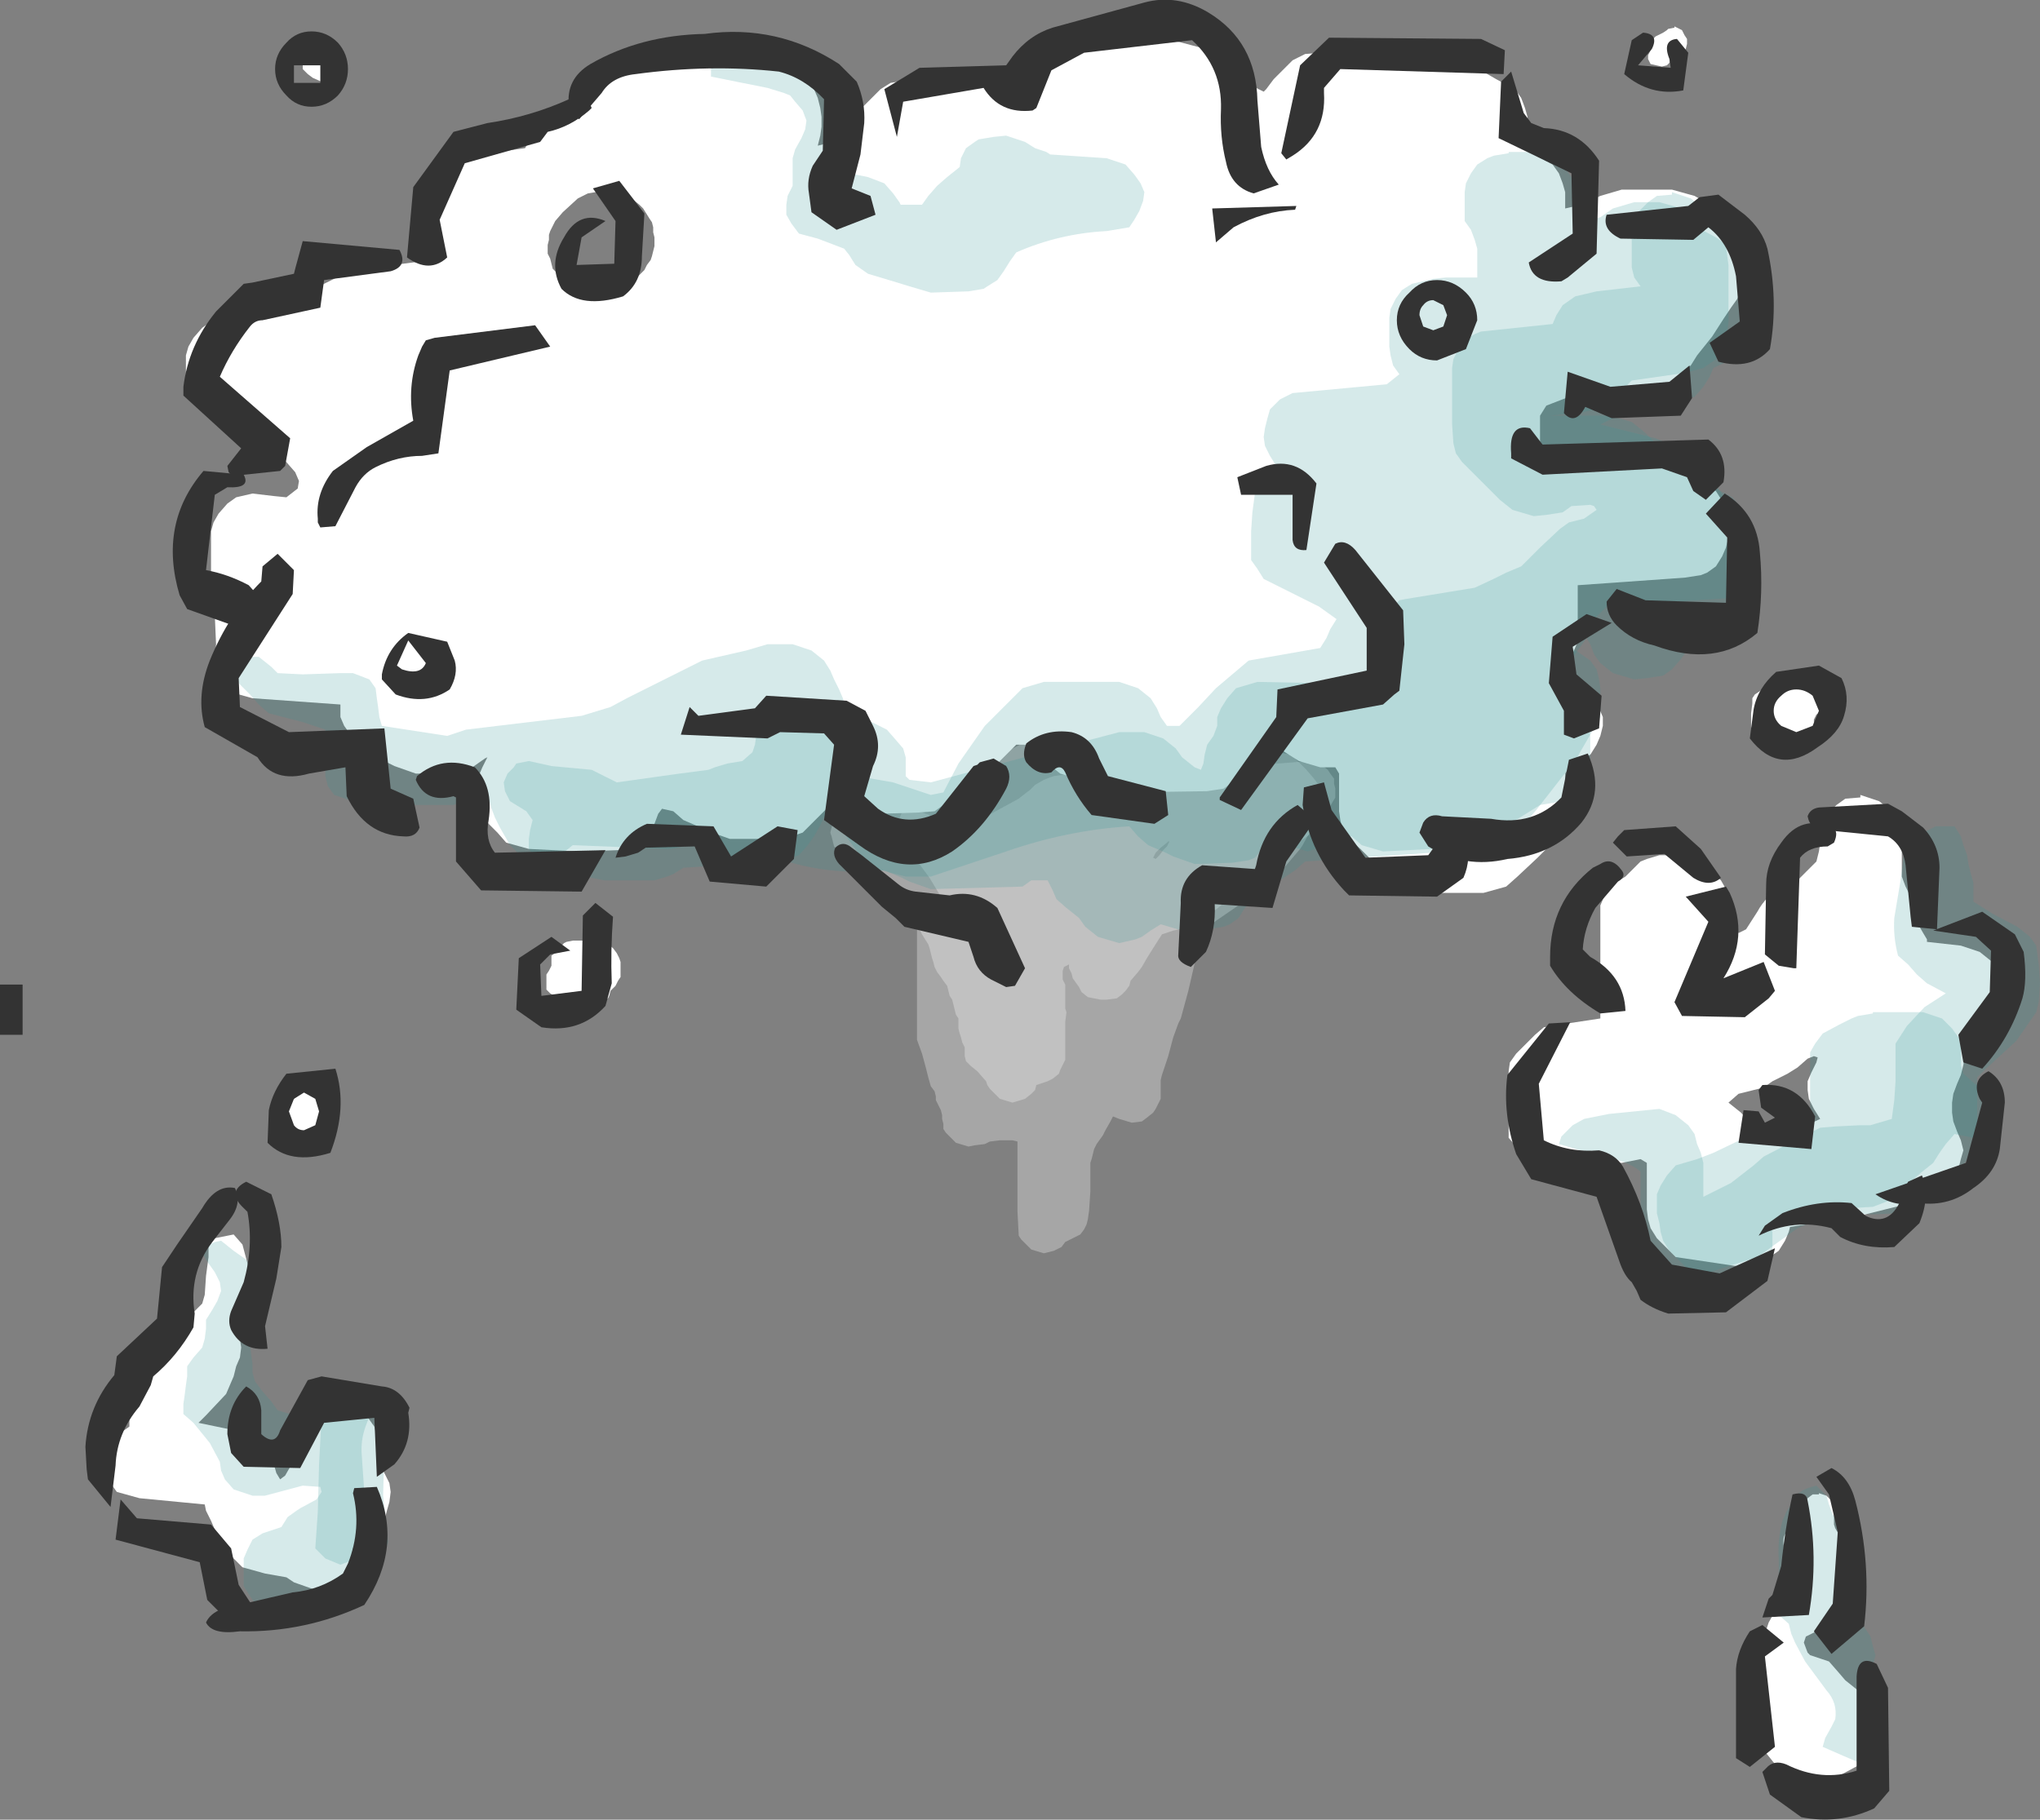 <?xml version="1.0" encoding="UTF-8" standalone="no"?>
<svg xmlns:xlink="http://www.w3.org/1999/xlink" height="72.45px" width="81.2px" xmlns="http://www.w3.org/2000/svg">
  <rect width="100%" height="100%" fill="#808080" stroke="none"/>
  <g transform="matrix(1.0, 0.0, 0.0, 1.0, 9.05, 7.8)">
    <path d="M44.05 23.4 L44.1 23.6 44.1 23.75 44.1 23.95 43.45 25.05 43.05 25.45 40.6 27.15 40.05 27.5 39.85 27.7 39.75 27.9 39.65 28.1 39.55 28.25 39.3 28.45 38.8 28.65 38.2 29.0 38.0 29.15 37.9 29.2 37.65 29.25 37.2 29.4 36.85 29.95 36.6 30.35 36.4 30.7 36.25 30.9 35.95 31.25 35.9 31.45 35.75 31.65 35.6 31.8 35.4 31.95 35.0 32.0 34.75 32.0 34.25 31.9 34.0 31.7 33.9 31.5 33.65 31.15 33.6 30.95 33.5 30.75 33.5 30.65 33.5 30.6 33.3 30.7 33.25 30.85 33.25 31.0 33.25 31.2 33.35 31.4 33.35 31.6 33.35 31.95 33.35 32.15 33.35 32.35 33.4 32.5 33.35 32.9 33.35 33.25 33.35 33.45 33.35 33.65 33.35 33.85 33.35 34.0 33.35 34.2 33.35 34.4 33.25 34.6 33.15 34.8 33.1 34.95 32.85 35.15 32.65 35.25 32.2 35.4 32.15 35.6 32.0 35.75 31.75 35.95 31.25 36.1 30.75 35.95 30.55 35.75 30.35 35.55 30.25 35.4 30.2 35.25 29.85 34.85 29.6 34.65 29.4 34.45 29.35 34.25 29.35 34.1 29.35 33.9 29.25 33.7 29.2 33.5 29.15 33.35 29.1 33.15 29.1 32.95 29.1 32.75 29.0 32.6 28.9 32.2 28.85 32.0 28.75 31.85 28.7 31.65 28.65 31.45 28.5 31.25 28.4 31.1 28.25 30.9 28.15 30.7 28.1 30.5 28.05 30.35 28.0 30.15 27.95 29.95 27.9 29.8 27.65 29.4 27.55 29.2 27.45 29.0 26.9 28.45 26.6 28.1 26.25 27.7 26.1 27.5 25.6 27.0 25.5 26.95 25.1 26.85 24.85 26.65 24.45 26.25 24.3 26.05 24.15 25.9 24.1 25.7 24.05 25.5 24.0 25.35 24.05 25.15 24.1 24.95 24.15 24.75 24.25 24.6 24.5 24.4 25.0 24.25 25.5 24.3 26.25 24.3 26.5 24.35 26.95 24.45 27.5 24.5 27.95 24.65 28.2 24.85 28.35 24.95 28.45 24.95 28.75 24.9 29.2 25.0 29.5 25.1 30.4 24.6 31.5 24.0 31.75 23.8 31.95 23.65 32.15 23.45 32.5 23.25 32.75 23.15 32.9 23.1 33.25 23.05 33.5 23.0 33.95 23.15 34.2 23.25 34.25 23.25 35.75 23.25 36.2 23.4 36.5 23.5 37.0 23.5 37.85 23.45 38.15 23.35 38.35 23.15 38.45 22.95 38.6 22.75 38.75 22.65 38.9 22.6 39.25 22.55 39.3 22.5 39.7 22.65 39.95 22.75 41.2 22.65 43.1 22.5 43.55 22.65 43.8 22.85 43.9 23.0 44.05 23.2 44.05 23.4" fill="#ffffff" fill-opacity="0.302" fill-rule="evenodd" stroke="none"/>
    <path d="M42.35 22.25 L42.75 22.65 42.95 22.85 43.25 23.2 43.4 23.4 43.45 23.6 43.45 23.75 43.45 23.95 43.45 24.15 43.45 24.5 43.3 24.9 43.1 25.3 42.8 25.85 42.7 26.0 41.55 27.35 39.15 29.0 38.95 29.2 38.85 29.4 38.55 30.35 38.25 31.65 37.95 32.75 37.85 32.95 37.65 33.5 37.45 34.25 37.2 35.0 37.15 35.2 37.15 35.4 37.15 35.6 37.15 35.75 37.15 35.95 37.05 36.15 36.95 36.35 36.85 36.5 36.6 36.7 36.4 36.85 36.0 36.9 35.5 36.75 35.25 36.65 35.15 36.85 34.95 37.2 34.85 37.4 34.6 37.75 34.5 37.95 34.45 38.15 34.4 38.35 34.35 38.5 34.35 39.1 34.35 39.65 34.3 40.4 34.25 40.75 34.2 40.95 34.1 41.15 33.95 41.35 33.75 41.45 33.65 41.5 33.35 41.65 33.2 41.85 33.0 41.95 32.9 42.0 32.5 42.1 32.0 41.95 31.8 41.75 31.6 41.55 31.5 41.4 31.45 40.45 31.45 39.15 31.45 37.85 31.45 37.65 31.25 37.6 30.75 37.6 30.35 37.65 30.15 37.75 29.75 37.8 29.5 37.85 29.0 37.7 28.8 37.5 28.6 37.3 28.5 37.15 28.5 36.95 28.45 36.75 28.45 36.6 28.4 36.4 28.3 36.2 28.2 36.0 28.2 35.85 28.15 35.65 28.0 35.45 27.9 35.1 27.8 34.7 27.65 34.15 27.45 33.6 27.45 32.25 27.45 30.6 27.45 29.1 27.45 28.9 27.5 28.7 27.6 28.5 27.7 28.35 27.9 28.15 28.15 28.0 28.4 27.9 27.95 27.15 27.25 26.2 26.75 25.45 26.7 25.25 26.7 25.1 26.7 24.9 26.85 24.55 26.95 24.35 27.3 23.95 27.5 23.75 Q30.65 22.45 33.6 20.7 34.95 19.9 35.7 18.5 L35.75 18.35 35.75 18.15 35.75 17.95 35.75 17.75 35.85 17.6 35.95 17.4 35.95 17.2 35.95 17.0 36.1 16.85 36.1 16.65 36.1 16.45 36.15 16.25 36.3 16.2 36.5 16.1 36.85 16.2 36.95 16.35 37.15 16.6 37.4 16.75 37.5 16.95 37.55 17.15 37.6 17.35 37.6 17.5 37.7 17.7 37.75 17.9 37.75 18.1 37.75 18.25 37.8 18.45 37.85 18.85 37.6 19.6 36.8 20.7 36.15 21.45 36.1 21.55 36.25 21.65 36.75 21.75 37.0 21.95 37.2 22.15 37.25 22.35 37.5 22.5 37.75 22.7 38.0 22.75 38.45 22.65 38.75 22.5 38.9 22.45 40.45 22.25 41.85 22.15 42.35 22.25 M37.45 25.7 L37.4 25.75 37.15 25.95 36.95 26.15 36.85 26.35 36.95 26.4 37.1 26.25 37.25 26.05 37.4 25.9 37.5 25.7 37.45 25.7" fill="#ffffff" fill-opacity="0.302" fill-rule="evenodd" stroke="none"/>
    <path d="M10.0 -1.65 L11.85 -1.9 12.05 -2.25 12.35 -2.65 12.75 -3.0 13.1 -3.4 13.5 -3.75 14.1 -4.15 14.75 -4.5 15.15 -4.9 16.0 -5.15 17.1 -5.4 18.0 -5.65 21.5 -5.65 22.25 -5.4 22.75 -5.0 23.1 -4.65 23.35 -4.25 23.5 -3.9 23.6 -3.5 23.65 -3.15 23.65 -2.75 23.6 -2.4 23.5 -2.0 23.7 -2.05 24.15 -2.4 24.5 -2.75 25.25 -3.5 26.0 -4.25 26.4 -4.5 27.0 -4.6 29.0 -4.75 29.5 -4.75 30.4 -4.5 30.75 -4.15 30.95 -4.2 31.25 -4.5 31.4 -4.9 31.5 -5.25 31.9 -5.65 32.25 -6.0 32.65 -6.4 33.5 -6.6 33.5 -6.65 36.0 -6.65 36.75 -6.4 38.0 -6.1 38.75 -5.9 39.25 -5.5 39.5 -5.15 40.0 -4.8 40.75 -4.4 41.25 -4.15 41.35 -4.25 41.65 -4.65 42.0 -5.0 42.4 -5.4 42.9 -5.65 43.5 -5.7 47.5 -5.75 48.4 -5.5 49.0 -5.3 49.9 -5.0 50.5 -4.65 51.25 -4.25 51.5 -3.9 51.65 -3.5 51.75 -3.15 51.75 -2.75 51.75 -2.4 51.8 -2.05 52.0 -1.65 52.75 -1.25 53.0 -0.9 53.15 -0.5 53.25 -0.15 53.25 0.25 53.25 0.5 53.9 0.35 54.65 0.0 55.5 -0.25 57.5 -0.25 58.4 0.0 59.0 0.35 59.75 0.75 60.0 1.1 60.15 1.5 60.25 1.85 60.25 2.25 60.25 2.6 60.25 3.0 60.25 3.35 60.25 3.75 60.1 4.1 59.85 4.45 59.55 4.9 59.1 5.6 58.5 6.35 58.25 6.75 57.75 7.15 57.4 7.5 56.5 7.65 53.4 8.0 52.5 8.35 52.25 8.75 52.25 9.1 52.25 9.5 52.25 9.85 52.45 10.15 52.9 10.5 53.15 10.55 57.0 10.75 57.9 11.0 58.5 11.35 59.25 11.75 59.5 12.15 59.65 12.5 59.75 12.85 59.75 13.25 59.75 13.6 59.65 14.0 59.5 14.35 59.25 14.75 58.9 15.0 58.65 15.1 58.0 15.2 53.75 15.5 53.75 15.85 53.75 16.25 53.75 16.6 53.75 17.0 53.75 17.35 53.75 17.75 53.6 18.1 53.4 18.5 53.25 18.85 53.45 19.2 54.0 19.6 54.35 20.0 54.6 20.4 54.75 20.75 54.75 21.1 54.65 21.5 54.5 21.85 54.25 22.25 53.5 22.6 53.25 23.0 53.25 23.35 53.25 23.75 53.25 24.1 53.25 24.5 53.15 24.85 53.0 25.25 52.75 25.6 52.5 26.0 52.15 26.35 51.35 27.1 50.9 27.5 50.0 27.75 48.0 27.75 47.15 27.45 46.4 27.1 45.75 26.75 45.5 26.4 45.1 26.0 44.65 25.6 44.4 25.25 44.3 24.85 44.25 24.5 44.25 24.1 44.25 23.75 44.25 23.35 44.25 23.0 44.1 22.75 43.5 22.75 42.65 22.5 42.1 22.15 41.65 21.85 41.25 22.25 40.9 22.6 40.5 22.95 40.0 23.35 39.65 23.6 39.0 23.7 35.5 23.75 34.65 23.45 34.0 23.25 33.15 23.0 32.65 22.6 32.25 22.25 31.9 21.85 31.4 21.85 31.0 22.25 30.65 22.6 30.25 23.0 29.45 23.65 28.5 24.25 28.15 24.5 27.5 24.55 26.0 24.6 25.15 24.35 24.75 24.0 24.25 24.0 23.9 24.35 23.5 24.75 23.15 25.1 22.9 25.35 22.6 25.45 22.0 25.6 21.5 25.6 20.5 25.6 20.0 25.6 19.15 25.3 18.85 25.15 18.15 24.85 17.75 24.5 17.3 24.4 17.15 24.6 17.0 25.0 16.85 25.35 16.5 25.7 16.15 26.0 15.5 26.05 14.0 26.1 12.0 26.0 11.1 25.75 10.75 25.35 10.4 25.0 10.1 24.6 10.05 24.25 10.0 23.85 10.0 23.5 10.0 23.1 10.15 22.75 10.35 22.35 10.25 22.4 9.75 22.75 9.0 23.0 7.5 23.0 6.65 22.7 6.35 22.55 5.6 22.25 5.25 21.85 4.9 21.45 4.65 21.1 4.5 20.75 4.5 20.35 4.5 20.25 1.0 20.0 0.1 19.75 -0.25 19.35 -0.5 19.0 -0.5 18.6 -0.45 17.85 -0.5 16.7 -0.65 15.25 -0.65 13.75 -0.65 13.35 -0.55 13.0 -0.35 12.65 0.0 12.25 0.35 12.0 1.0 11.85 1.85 11.95 2.35 12.0 2.8 11.65 2.85 11.35 2.7 11.0 2.35 10.6 2.0 10.25 1.8 9.95 1.0 9.6 0.1 9.35 -0.25 9.0 -0.65 8.6 -1.0 8.25 -1.35 7.85 -1.65 7.5 -1.65 7.1 -1.65 6.75 -1.65 6.35 -1.55 6.0 -1.35 5.65 -1.0 5.25 -0.65 5.0 0.0 4.9 1.0 4.85 1.75 4.85 2.1 4.6 2.5 4.25 2.9 4.0 3.85 3.5 4.85 3.0 5.5 2.9 7.75 2.6 7.9 2.25 8.1 1.85 8.35 1.5 8.35 1.1 8.35 0.75 8.35 0.35 8.35 0.0 8.35 -0.4 8.55 -0.75 8.85 -1.15 9.1 -1.4 9.4 -1.5 10.0 -1.65 M15.0 -0.25 L15.0 -0.2 14.65 -0.15 14.35 -0.1 13.95 0.1 13.35 0.65 13.05 1.0 12.85 1.4 12.8 1.55 12.8 1.75 12.75 1.95 12.75 2.15 12.75 2.3 12.85 2.5 12.9 2.7 12.95 2.9 13.1 3.05 13.2 3.25 13.4 3.45 13.6 3.65 13.95 3.8 14.4 3.95 14.75 4.0 15.15 3.95 15.45 3.9 15.6 3.85 16.25 3.3 16.6 2.95 16.7 2.75 16.85 2.55 16.9 2.4 16.95 2.2 17.0 2.0 17.0 1.8 17.0 1.65 16.95 1.45 16.95 1.25 16.9 1.05 16.8 0.9 16.55 0.5 16.4 0.35 16.15 0.15 15.85 -0.05 15.4 -0.15 15.0 -0.25" fill="#ffffff" fill-rule="evenodd" stroke="none"/>
    <path d="M0.25 41.35 L0.6 41.75 0.8 42.5 1.0 43.6 0.85 44.75 0.7 45.1 0.5 45.5 0.55 45.85 0.5 46.25 0.35 46.6 0.25 47.0 0.1 47.35 -0.05 47.7 -0.85 48.55 -1.15 48.85 1.25 49.35 1.6 49.75 1.75 50.1 1.85 50.5 1.95 50.85 2.1 51.1 2.3 50.95 2.5 50.6 2.6 50.25 2.85 49.85 3.0 49.5 3.05 49.15 3.15 48.8 3.5 48.4 3.85 48.1 4.5 48.0 5.25 48.25 5.6 48.65 5.85 49.0 5.95 49.4 6.0 49.75 6.05 50.1 6.1 50.5 6.25 50.85 6.45 51.25 6.5 51.6 6.45 52.0 6.35 52.35 6.25 52.75 6.0 53.1 5.35 53.5 5.0 53.85 4.95 54.25 4.75 54.65 4.6 55.0 4.35 55.25 4.1 55.35 3.5 55.5 2.65 55.2 2.35 55.0 1.5 54.85 0.6 54.6 0.25 54.25 -0.1 53.85 -0.4 53.5 -0.5 53.1 -0.65 52.75 -0.85 52.35 -0.9 52.1 -3.5 51.85 -4.4 51.6 -4.65 51.25 -4.8 50.85 -4.9 50.5 -4.8 50.15 -4.65 49.75 -4.4 49.35 -3.9 49.0 -3.9 48.6 -3.85 48.25 -3.75 47.85 -3.7 47.55 -3.4 47.1 -3.25 46.75 -3.15 46.35 -2.75 46.0 -1.9 45.6 -1.5 45.25 -1.45 44.9 -1.4 44.5 -1.0 44.1 -0.9 43.75 -0.85 43.0 -0.75 42.25 -0.75 41.85 -0.5 41.5 0.0 41.4 0.25 41.35" fill="#ffffff" fill-rule="evenodd" stroke="none"/>
    <path d="M65.0 23.85 L65.75 24.1 66.25 24.5 66.5 24.85 66.6 25.25 66.65 25.6 66.65 26.35 66.65 27.1 66.8 27.5 67.0 27.9 67.15 28.25 67.15 28.6 67.3 29.0 67.5 29.35 67.65 29.6 67.65 29.7 69.0 29.85 69.75 30.1 70.25 30.5 70.5 30.9 70.65 31.25 70.6 31.6 70.5 32.0 70.4 32.35 70.15 32.75 69.95 33.1 69.4 33.9 69.15 34.25 69.1 34.6 69.0 35.0 68.85 35.35 68.7 35.75 68.65 36.1 68.65 36.5 68.7 36.85 68.85 37.25 69.0 37.6 69.1 38.0 69.0 38.35 68.9 38.75 68.6 39.1 68.25 39.5 67.75 39.85 67.0 40.1 65.0 40.6 62.2 41.05 62.15 41.25 62.0 41.6 61.75 42.0 61.25 42.35 60.5 42.6 60.0 42.6 57.65 42.25 57.25 41.85 56.9 41.5 56.65 41.1 56.55 40.75 56.5 40.35 56.5 39.6 56.5 38.85 56.5 38.5 56.25 38.35 55.5 38.5 52.5 38.5 51.65 38.25 51.3 37.85 51.0 37.5 51.0 37.1 51.0 36.75 51.0 36.0 51.0 35.25 51.0 34.85 51.05 34.5 51.3 34.15 52.05 33.4 52.4 33.1 53.0 33.0 54.65 32.75 54.65 32.0 54.65 30.5 54.65 29.0 54.65 28.25 54.8 27.9 55.0 27.5 55.65 27.1 56.0 26.75 56.25 26.5 56.5 26.4 57.0 26.25 58.0 26.25 58.65 26.5 59.1 26.9 59.45 27.25 59.65 27.6 59.75 28.0 59.75 28.35 59.75 28.75 60.0 29.1 60.15 29.35 60.45 29.2 60.9 28.5 Q61.25 27.85 61.9 27.5 L62.5 27.25 62.9 26.85 63.25 26.5 63.35 26.1 63.4 25.75 63.4 25.35 63.45 25.0 63.65 24.65 64.05 24.25 64.4 24.0 65.0 23.95 65.0 23.85 M59.75 36.1 L60.25 36.5 60.6 36.9 60.9 37.25 61.0 37.5 62.0 37.3 62.65 37.1 63.4 36.75 63.15 36.35 62.95 35.95 62.9 35.6 62.9 35.25 63.05 34.9 63.25 34.5 63.3 34.3 63.15 34.25 62.9 34.35 62.5 34.7 62.1 34.95 61.5 35.25 61.15 35.5 60.15 35.75 59.75 36.1" fill="#ffffff" fill-rule="evenodd" stroke="none"/>
    <path d="M62.75 53.1 L63.0 53.5 63.05 54.6 63.15 55.75 63.25 56.5 63.1 56.85 62.85 57.3 62.75 57.6 62.9 58.0 63.0 58.1 63.75 58.35 64.1 58.75 64.4 59.1 64.9 59.5 65.15 59.85 65.4 60.25 65.4 60.6 65.4 61.0 65.4 61.35 65.35 61.75 65.15 62.1 64.9 62.5 64.25 62.85 63.75 63.15 63.65 63.25 63.0 63.35 62.15 63.1 61.85 62.75 61.25 62.0 60.9 61.6 60.8 60.85 60.8 60.15 60.85 59.35 60.9 59.0 60.95 58.65 61.15 58.25 61.15 57.9 61.25 57.5 61.25 57.1 61.35 56.8 61.6 56.35 61.9 56.0 61.9 54.85 61.95 53.75 Q61.85 53.05 62.5 53.1 L62.75 53.1" fill="#ffffff" fill-rule="evenodd" stroke="none"/>
    <path d="M15.5 30.15 L15.6 30.35 15.65 30.5 15.65 30.7 15.65 30.9 15.65 31.1 15.55 31.25 15.45 31.45 15.25 31.65 15.2 31.85 15.15 31.95 15.0 32.0 14.75 32.1 13.5 32.1 13.15 31.95 12.85 31.75 12.7 31.6 12.7 31.4 12.7 31.2 12.7 31.0 12.8 30.85 12.9 30.65 12.9 30.45 12.9 30.25 13.1 30.1 13.25 29.9 13.4 29.75 13.5 29.7 13.75 29.65 14.75 29.65 15.1 29.75 15.35 29.95 15.5 30.15" fill="#ffffff" fill-rule="evenodd" stroke="none"/>
    <path d="M2.2 36.85 L2.2 36.65 2.25 36.45 2.35 36.25 2.5 36.1 2.7 35.9 2.9 35.75 3.0 35.7 3.25 35.65 3.6 35.75 3.75 35.95 3.85 36.15 3.9 36.35 3.9 36.5 3.85 36.7 3.75 36.9 3.7 37.1 3.65 37.2 3.5 37.25 3.25 37.35 2.75 37.35 2.4 37.2 2.3 37.0 2.2 36.85" fill="#ffffff" fill-rule="evenodd" stroke="none"/>
    <path d="M3.5 -6.5 L3.85 -6.35 3.95 -6.2 4.0 -6.0 4.0 -5.8 4.0 -5.6 4.05 -5.45 4.15 -5.25 4.3 -5.05 4.35 -4.85 4.3 -4.7 4.15 -4.5 3.85 -4.5 3.4 -4.7 3.2 -4.85 3.0 -5.05 3.0 -5.25 3.0 -5.45 3.0 -5.6 3.0 -5.8 3.0 -6.0 3.05 -6.15 3.2 -6.35 3.5 -6.45 3.5 -6.5" fill="#ffffff" fill-rule="evenodd" stroke="none"/>
    <path d="M56.7 -6.15 L56.8 -6.3 56.85 -6.35 57.15 -6.5 57.3 -6.6 57.35 -6.65 57.6 -6.7 57.6 -6.75 57.9 -6.6 58.0 -6.4 58.1 -6.25 58.1 -6.05 58.05 -5.85 57.95 -5.7 57.85 -5.6 57.45 -5.5 57.4 -5.3 57.3 -5.2 57.1 -5.15 56.65 -5.25 56.55 -5.45 56.55 -5.6 56.65 -5.8 56.65 -6.0 56.7 -6.15" fill="#ffffff" fill-rule="evenodd" stroke="none"/>
    <path d="M63.55 19.5 L63.65 19.7 63.7 19.9 63.7 20.05 63.65 20.25 63.55 20.45 63.25 20.65 63.15 20.85 63.15 21.0 63.1 21.2 62.95 21.4 62.85 21.5 62.6 21.6 61.1 21.45 60.8 21.35 60.65 21.15 60.65 20.95 60.65 20.6 60.7 20.2 60.7 20.0 60.8 19.85 61.1 19.65 61.4 19.45 62.85 19.25 63.1 19.2 63.4 19.35 63.55 19.5" fill="#ffffff" fill-rule="evenodd" stroke="none"/>
    <path d="M63.65 51.75 L63.85 51.95 63.95 52.15 63.95 52.35 63.95 52.5 63.95 52.7 63.95 52.9 64.0 53.05 64.15 53.3 64.3 53.45 64.25 54.0 64.3 54.95 64.3 55.7 64.3 55.9 64.05 56.3 63.55 56.9 63.15 57.2 62.85 57.35 62.6 57.4 62.2 57.25 62.05 57.1 62.0 56.9 61.95 56.7 61.95 56.5 62.0 56.35 62.1 56.15 62.3 55.95 62.35 55.8 62.45 55.6 62.6 55.4 62.7 55.2 62.7 54.45 62.7 53.5 62.7 52.4 62.7 52.2 62.75 52.05 62.9 51.85 63.1 51.7 63.35 51.7 63.35 51.65 63.65 51.75" fill="#ffffff" fill-rule="evenodd" stroke="none"/>
    <path d="M49.3 -0.5 L49.5 -0.9 49.75 -1.25 50.15 -1.5 50.4 -1.6 51.0 -1.7 51.0 -1.75 51.5 -1.75 52.0 -1.75 52.9 -1.5 53.25 -1.1 53.5 -0.75 53.65 -0.4 53.75 0.0 53.75 0.35 53.75 0.75 54.15 1.0 54.65 0.85 55.15 0.5 56.0 0.25 57.0 0.25 57.9 0.5 58.25 0.9 58.5 1.25 59.25 1.65 59.75 2.0 60.0 2.35 60.25 2.75 60.5 3.1 60.65 3.5 60.75 3.85 60.75 4.25 60.75 4.6 60.75 5.0 60.65 5.35 60.5 5.7 60.25 6.1 59.9 6.5 59.15 6.85 59.0 7.2 58.75 7.6 58.4 8.0 57.5 8.25 56.65 8.1 55.9 8.5 Q55.5 8.65 55.15 8.85 L54.65 9.1 56.85 9.65 58.25 10.25 58.9 11.0 59.15 11.35 59.65 12.1 60.15 12.85 60.25 13.6 60.25 14.0 60.3 14.75 60.15 15.85 60.0 16.25 59.75 16.6 59.4 17.0 Q58.85 17.2 58.35 17.5 L58.25 17.75 58.1 18.1 57.85 18.45 57.5 18.85 57.15 19.1 56.5 19.2 56.0 19.25 55.15 19.0 54.65 18.6 54.4 18.25 54.25 17.85 54.1 17.6 54.0 17.75 53.75 18.1 53.5 18.45 53.15 18.85 53.0 19.25 52.75 19.6 53.4 20.0 53.75 20.4 54.0 20.75 54.15 21.1 54.25 21.5 54.25 21.85 54.25 22.25 54.25 22.6 54.15 23.0 54.0 23.35 53.75 23.75 53.4 24.0 53.15 24.1 52.25 24.25 51.05 25.0 50.5 25.35 50.15 25.6 49.15 25.85 48.65 26.1 42.9 26.5 42.5 26.85 41.9 27.25 41.15 27.6 40.8 28.0 40.5 28.35 40.25 28.75 39.9 29.0 39.65 29.1 39.0 29.2 38.0 29.25 37.15 29.0 36.75 29.25 36.4 29.5 36.15 29.6 35.5 29.75 34.65 29.5 34.15 29.1 33.9 28.75 33.4 28.35 33.0 28.0 32.85 27.65 32.65 27.25 32.0 27.25 31.65 27.5 28.0 27.6 27.15 27.3 26.85 27.15 26.15 26.85 Q23.75 27.1 21.55 26.25 L21.4 26.35 21.15 26.45 20.5 26.6 19.65 26.35 19.3 26.0 19.0 25.6 18.7 25.35 18.65 25.5 Q18.2 26.0 17.5 26.0 L13.75 25.85 13.25 26.25 12.5 26.5 11.65 26.25 11.25 25.85 11.05 25.5 10.85 25.15 10.65 24.75 10.5 24.35 10.45 24.15 9.65 24.0 9.0 24.25 5.5 24.25 5.0 24.1 4.25 23.85 4.0 23.5 3.9 23.1 3.9 22.75 3.9 22.35 3.9 22.0 3.9 21.25 3.0 20.95 1.65 20.6 1.25 20.25 0.9 19.85 0.5 19.45 0.25 19.1 0.35 18.8 0.65 18.35 1.25 18.35 1.75 18.75 2.0 19.0 3.0 19.05 4.5 19.0 5.0 19.0 5.65 19.25 5.9 19.6 5.95 20.0 6.0 20.35 6.05 20.75 6.15 21.1 8.75 21.5 9.5 21.25 14.1 20.7 15.25 20.35 15.9 20.0 16.9 19.5 18.9 18.5 20.65 18.1 21.5 17.85 22.5 17.85 23.25 18.1 23.75 18.5 24.0 18.9 24.15 19.25 24.35 19.65 24.5 20.0 24.6 20.35 24.65 20.75 24.6 21.1 24.5 21.5 24.35 21.85 24.2 22.25 24.15 22.6 24.2 22.95 26.5 23.35 27.25 23.6 28.0 23.85 28.5 23.75 29.1 22.6 30.15 21.1 31.65 19.6 32.5 19.35 35.5 19.35 36.25 19.6 36.75 20.0 37.0 20.4 37.15 20.75 37.4 21.1 37.9 21.1 38.65 20.35 39.35 19.6 40.65 18.5 43.5 18.0 43.75 17.6 43.9 17.25 44.15 16.85 43.45 16.35 42.65 15.95 41.25 15.25 41.0 14.85 40.75 14.5 40.75 13.75 40.75 13.35 40.8 12.6 40.9 11.85 41.05 11.5 41.4 11.1 41.75 10.75 41.5 10.35 41.3 9.95 41.25 9.6 41.3 9.25 41.4 8.85 41.5 8.5 41.9 8.1 42.4 7.85 46.15 7.5 46.65 7.1 46.4 6.75 46.3 6.35 46.25 6.0 46.25 5.6 46.25 5.25 46.25 4.85 46.3 4.5 46.5 4.1 46.75 3.75 47.15 3.5 48.0 3.3 48.5 3.25 49.75 3.25 49.75 2.85 49.75 2.5 49.75 2.1 49.65 1.75 49.5 1.35 49.25 1.0 49.25 0.6 49.25 0.25 49.25 -0.15 49.3 -0.5" fill="#339999" fill-opacity="0.2" fill-rule="evenodd" stroke="none"/>
    <path d="M57.5 -0.15 L58.25 0.1 58.75 0.5 59.0 0.85 59.25 1.25 59.5 1.6 59.65 2.0 59.75 2.75 59.75 3.85 59.75 5.0 59.65 5.75 59.5 6.1 59.25 6.5 58.75 6.85 58.0 7.05 55.9 7.35 55.5 7.75 55.15 8.1 54.9 8.35 54.65 8.45 54.0 8.6 52.65 8.75 55.0 8.75 55.9 9.0 56.4 9.4 56.75 9.75 57.15 10.1 57.5 10.5 58.15 10.85 58.75 11.25 59.15 11.6 59.9 12.0 60.25 12.4 60.5 12.75 60.65 13.1 60.75 13.5 60.75 13.85 60.75 14.25 60.75 14.6 60.65 15.0 60.5 15.35 60.25 15.75 59.9 16.0 54.9 16.35 54.5 16.75 54.15 17.1 53.9 17.35 53.65 17.5 53.0 17.75 53.75 18.15 54.25 18.5 54.5 18.85 54.6 19.25 54.65 19.6 54.65 20.0 54.65 20.35 54.65 20.75 53.7 22.4 52.1 24.45 50.9 25.85 46.0 26.1 45.15 25.85 44.75 25.5 44.25 25.5 43.75 25.85 43.0 26.1 42.15 25.85 41.65 25.5 41.4 25.75 41.1 26.1 40.9 26.35 40.65 26.45 40.0 26.55 38.5 26.6 37.65 26.3 37.35 26.15 36.65 25.85 36.25 25.5 35.9 25.1 Q33.45 25.25 31.0 26.1 L28.0 27.1 27.0 27.1 26.4 26.95 25.65 26.75 25.25 26.35 24.7 25.6 24.25 24.9 24.0 24.5 23.75 24.75 23.55 25.15 23.35 25.5 23.1 25.85 22.75 26.25 22.0 26.5 18.15 26.75 17.75 27.0 17.5 27.1 17.0 27.25 15.0 27.25 14.5 27.15 13.5 26.95 12.65 26.75 12.25 26.35 12.0 26.0 12.0 25.6 12.05 25.25 12.15 24.85 11.9 24.5 11.25 24.1 11.05 23.7 11.0 23.35 11.15 23.0 11.4 22.75 11.5 22.6 12.0 22.5 12.9 22.7 14.5 22.85 15.1 23.15 15.5 23.35 18.0 23.0 19.15 22.85 19.4 22.75 19.9 22.6 20.5 22.5 20.9 22.15 21.0 21.85 21.05 21.5 21.3 21.15 21.65 20.75 22.5 20.5 24.5 20.5 25.25 20.75 25.65 20.95 26.25 21.25 26.6 21.65 26.9 22.0 27.0 22.35 27.0 22.75 27.0 23.1 27.15 23.25 28.0 23.35 32.65 22.1 35.5 21.35 36.5 21.35 37.25 21.6 37.75 22.0 38.0 22.35 38.5 22.75 38.75 22.85 38.85 22.6 38.9 22.25 39.0 21.85 39.25 21.5 39.4 21.1 39.4 20.75 39.55 20.4 39.8 20.0 40.15 19.6 41.0 19.35 43.5 19.4 44.4 19.5 44.9 19.35 45.25 19.0 45.6 18.6 45.9 18.25 45.9 17.85 45.9 17.5 45.9 17.1 46.05 16.75 46.4 16.35 46.65 16.1 46.9 16.05 49.65 15.6 50.4 15.25 50.9 15.0 51.5 14.75 51.9 14.35 52.25 14.0 53.05 13.25 53.4 13.0 54.0 12.85 54.5 12.5 54.4 12.35 54.25 12.3 53.5 12.35 53.15 12.6 52.5 12.7 52.0 12.75 51.15 12.5 50.65 12.1 49.9 11.35 49.15 10.6 48.9 10.25 48.8 9.85 48.75 9.1 48.75 8.0 48.75 6.85 48.8 6.5 49.0 6.1 49.25 5.75 49.65 5.5 49.9 5.4 52.75 5.1 52.9 4.75 53.15 4.35 53.65 4.0 54.5 3.8 56.25 3.6 56.0 3.25 55.9 2.85 55.9 2.5 55.9 2.1 55.9 1.75 55.9 1.35 55.95 1.0 56.15 0.65 56.55 0.25 56.9 0.0 57.5 -0.05 57.5 -0.15" fill="#339999" fill-opacity="0.2" fill-rule="evenodd" stroke="none"/>
    <path d="M19.5 -5.4 L20.5 -5.55 21.0 -5.65 21.5 -5.7 21.5 -5.75 22.25 -5.65 23.1 -5.25 23.5 -5.0 24.0 -4.85 24.55 -4.55 24.75 -4.25 24.85 -3.9 24.9 -3.5 24.9 -3.15 24.9 -2.75 25.0 -2.4 25.0 -2.0 24.85 -1.65 24.65 -1.25 24.5 -1.0 24.5 -0.95 25.5 -0.75 26.15 -0.5 26.5 -0.1 26.75 0.25 26.8 0.35 27.65 0.35 27.9 0.0 28.25 -0.4 28.65 -0.75 29.15 -1.15 29.2 -1.5 29.4 -1.9 29.75 -2.15 29.9 -2.25 30.5 -2.35 31.0 -2.4 31.75 -2.15 32.15 -1.9 32.6 -1.75 32.75 -1.65 35.0 -1.5 35.75 -1.25 36.1 -0.85 36.35 -0.5 36.5 -0.15 36.45 0.2 36.3 0.6 36.1 0.95 35.9 1.25 35.0 1.4 Q33.1 1.5 31.4 2.25 L31.15 2.6 30.9 3.0 30.65 3.35 30.25 3.6 30.1 3.7 29.5 3.8 28.0 3.85 27.15 3.6 26.5 3.4 25.5 3.1 25.0 2.75 24.75 2.35 24.55 2.1 23.5 1.7 22.75 1.5 22.45 1.1 22.25 0.75 22.25 0.35 22.3 0.0 22.5 -0.4 22.5 -0.75 22.5 -1.15 22.5 -1.5 22.6 -1.85 22.85 -2.3 23.0 -2.65 23.05 -3.0 22.9 -3.4 22.6 -3.75 22.4 -4.0 22.15 -4.1 21.5 -4.3 20.5 -4.5 19.25 -4.75 19.25 -5.1 19.5 -5.4" fill="#339999" fill-opacity="0.2" fill-rule="evenodd" stroke="none"/>
    <path d="M0.75 42.35 L1.0 42.75 1.1 43.15 1.15 43.5 1.2 43.9 1.25 44.25 1.3 44.6 1.15 45.0 0.9 45.35 0.9 45.75 0.95 46.15 1.0 46.5 1.0 46.85 1.1 47.2 1.4 47.6 1.75 48.0 2.0 48.35 2.5 48.5 3.0 48.35 3.6 48.1 4.0 47.85 4.5 47.75 5.0 47.75 5.65 48.0 6.0 48.4 6.25 48.75 6.25 49.85 6.2 51.75 6.35 53.25 6.4 53.6 6.25 54.0 6.0 54.35 5.75 54.6 5.6 54.7 4.75 55.0 4.5 55.35 4.25 55.6 4.1 55.7 3.5 55.9 2.0 56.35 1.15 56.1 0.9 55.75 0.65 55.35 0.65 55.0 0.65 54.6 0.65 54.25 0.8 53.9 1.0 53.5 1.4 53.25 2.15 53.0 2.4 52.6 2.75 52.35 2.9 52.25 3.55 51.9 3.75 51.6 3.7 51.4 3.0 51.35 1.5 51.75 1.0 51.75 0.25 51.5 -0.1 51.1 -0.25 50.75 -0.3 50.4 -0.7 49.65 -1.35 48.85 -1.75 48.5 -1.75 48.1 -1.7 47.75 -1.65 47.35 -1.6 47.0 -1.6 46.6 -1.35 46.25 -1.0 45.85 -0.9 45.5 -0.85 45.1 -0.85 44.75 -0.6 44.35 -0.4 44.0 -0.25 43.6 -0.3 43.25 -0.5 42.85 -0.75 42.5 -1.0 42.1 -0.9 41.85 -0.5 41.65 -0.25 41.6 0.25 42.0 0.75 42.35" fill="#339999" fill-opacity="0.2" fill-rule="evenodd" stroke="none"/>
    <path d="M4.15 47.9 L4.5 47.8 4.5 47.75 5.25 47.85 5.65 48.25 5.65 48.6 5.5 49.0 Q5.3 49.55 5.35 50.15 L5.45 51.6 5.5 53.1 5.5 53.5 5.35 53.85 5.15 54.25 4.5 54.5 3.9 54.25 3.5 53.85 3.6 52.4 3.65 50.5 3.75 48.6 3.75 48.25 4.0 48.0 4.15 47.9" fill="#339999" fill-opacity="0.2" fill-rule="evenodd" stroke="none"/>
    <path d="M54.0 36.75 L55.0 36.55 57.0 36.35 57.65 36.6 58.15 37.0 58.4 37.35 58.5 37.75 58.65 38.1 58.75 38.5 58.75 38.85 58.75 39.25 58.75 39.6 58.75 39.85 59.85 39.3 60.75 38.6 61.15 38.25 62.4 37.6 63.4 37.1 64.0 37.05 65.0 37.0 65.4 37.0 66.25 36.75 66.35 36.0 66.4 35.25 66.4 34.1 66.4 33.75 66.85 33.05 67.55 32.3 68.4 31.75 67.65 31.35 67.25 31.0 66.9 30.6 66.5 30.25 Q66.3 29.5 66.35 28.75 L66.6 27.25 66.75 26.1 67.0 25.75 67.3 25.5 67.5 25.35 68.0 25.1 68.5 25.1 68.75 25.1 69.0 25.5 69.1 25.85 69.25 26.25 69.3 26.6 69.4 27.0 69.5 27.35 69.5 27.75 69.5 28.1 70.3 28.6 71.25 29.1 71.75 29.5 72.0 29.85 72.1 30.6 72.15 31.35 72.1 32.1 72.0 32.5 71.2 33.65 70.0 34.75 69.65 35.1 69.65 35.85 69.65 36.6 69.65 37.35 69.65 37.75 69.2 38.45 68.5 39.25 67.9 39.85 67.65 40.0 67.05 40.25 66.65 40.5 65.5 40.55 64.0 40.5 63.3 40.75 62.5 41.1 60.9 42.25 59.0 42.85 58.0 42.85 57.15 42.6 56.9 42.25 56.6 41.9 56.25 41.5 56.25 40.75 56.25 40.0 56.25 39.25 56.25 38.85 Q55.75 38.4 54.55 38.2 L53.0 37.75 53.1 37.45 53.55 37.0 54.0 36.75" fill="#339999" fill-opacity="0.2" fill-rule="evenodd" stroke="none"/>
    <path d="M59.15 38.1 L60.4 37.5 61.0 37.4 62.65 37.1 63.0 36.75 63.0 36.35 63.0 36.0 63.0 35.25 63.0 34.5 63.0 34.1 63.2 33.75 63.5 33.35 64.15 33.0 64.65 32.75 64.9 32.65 65.5 32.55 65.5 32.5 67.5 32.5 68.25 32.75 68.65 33.15 68.9 33.5 69.0 33.85 69.0 34.25 69.0 34.6 69.1 34.95 69.55 35.35 70.15 35.75 70.35 36.15 70.5 36.5 70.35 36.85 70.15 37.25 69.5 37.5 68.75 37.35 68.4 37.75 68.15 38.1 67.9 38.5 67.4 38.9 67.0 39.25 66.65 39.6 66.15 40.0 65.5 40.25 63.75 40.35 63.0 40.6 Q62.2 40.75 61.45 41.05 L61.5 41.25 61.5 41.6 61.5 42.0 61.4 42.35 61.25 42.75 61.0 43.1 60.65 43.35 60.0 43.5 59.15 43.2 58.85 43.05 Q58.5 42.85 58.15 42.75 L57.75 42.35 57.4 42.0 57.15 41.6 57.05 41.25 57.0 40.9 56.9 40.5 56.9 40.1 56.9 39.75 57.05 39.4 57.3 39.0 57.65 38.6 58.5 38.35 59.15 38.1" fill="#339999" fill-opacity="0.2" fill-rule="evenodd" stroke="none"/>
    <path d="M63.75 52.1 L63.9 52.5 64.15 52.85 64.25 53.25 64.25 54.0 64.25 54.75 64.25 55.1 64.55 55.85 64.9 56.6 65.4 57.35 65.5 57.75 65.6 58.1 65.5 58.5 65.75 58.9 65.9 59.25 65.95 60.0 65.9 60.75 65.85 61.5 65.75 61.9 65.65 62.1 65.5 62.2 65.0 62.4 64.3 62.1 63.5 61.75 63.6 61.4 63.85 60.95 64.0 60.65 Q64.1 60.0 63.65 59.5 L62.8 58.35 62.4 57.6 62.25 57.25 62.15 56.85 61.75 56.5 61.75 55.35 61.75 54.25 Q61.7 53.5 61.9 52.75 L62.05 52.4 62.5 51.7 Q62.7 51.5 63.05 51.4 L63.25 51.35 63.65 51.75 63.75 52.1" fill="#339999" fill-opacity="0.2" fill-rule="evenodd" stroke="none"/>
    <path d="M13.6 -3.55 Q13.45 -4.65 14.45 -5.25 16.45 -6.4 19.0 -6.45 21.9 -6.85 24.35 -5.25 L25.05 -4.55 Q25.4 -3.75 25.35 -2.9 L25.2 -1.65 24.85 -0.3 25.6 0.0 25.8 0.75 24.25 1.35 23.25 0.65 23.15 -0.1 Q23.05 -0.65 23.3 -1.2 L23.7 -1.8 23.75 -3.85 Q22.95 -4.7 21.95 -4.95 19.2 -5.25 16.25 -4.85 15.3 -4.75 14.9 -4.1 L14.0 -3.05 13.6 -3.55" fill="#333333" fill-rule="evenodd" stroke="none"/>
    <path d="M7.4 -0.35 L9.0 -2.55 10.35 -2.9 Q12.05 -3.15 13.6 -3.85 14.25 -4.2 14.5 -3.5 L14.4 -3.4 Q13.65 -2.75 12.75 -2.55 L12.45 -2.15 9.45 -1.3 8.45 0.95 8.75 2.45 Q8.05 3.1 7.15 2.45 L7.4 -0.35" fill="#333333" fill-rule="evenodd" stroke="none"/>
    <path d="M6.85 2.15 Q7.2 2.8 6.5 3.0 L3.85 3.35 3.7 4.45 1.4 4.95 Q1.1 4.95 0.9 5.2 0.15 6.15 -0.3 7.2 L2.5 9.65 2.3 10.75 2.1 10.95 0.2 11.15 0.05 11.0 0.0 10.75 0.55 10.05 -1.75 7.95 -1.75 7.6 Q-1.55 5.95 -0.45 4.6 L0.65 3.5 1.0 3.45 2.65 3.1 2.7 2.9 3.0 1.8 6.85 2.15" fill="#333333" fill-rule="evenodd" stroke="none"/>
    <path d="M0.65 11.1 Q0.95 11.65 0.0 11.6 L-0.5 11.9 -0.85 14.9 Q0.0 15.05 0.85 15.5 L1.25 15.95 0.5 17.2 -1.6 16.45 -1.9 15.9 Q-2.75 13.05 -0.95 10.95 L0.65 11.1" fill="#333333" fill-rule="evenodd" stroke="none"/>
    <path d="M1.35 15.35 L1.4 14.75 2.0 14.25 2.65 14.9 2.6 15.85 0.45 19.2 0.5 20.35 2.45 21.35 6.25 21.2 6.5 23.6 7.4 24.0 7.65 25.15 Q7.5 25.55 7.0 25.5 5.5 25.45 4.75 23.9 L4.7 22.75 3.25 23.0 Q1.85 23.4 1.2 22.35 L-0.9 21.15 Q-1.25 19.9 -0.7 18.5 0.05 16.65 1.35 15.35" fill="#333333" fill-rule="evenodd" stroke="none"/>
    <path d="M7.5 23.25 L7.55 23.1 Q8.55 22.25 9.85 22.75 10.6 23.5 10.4 24.85 10.25 25.65 10.65 26.15 L15.05 26.05 14.1 27.7 10.1 27.65 9.1 26.5 9.1 23.95 9.0 23.9 Q7.9 24.2 7.5 23.25" fill="#333333" fill-rule="evenodd" stroke="none"/>
    <path d="M12.25 5.15 L12.85 6.0 8.85 6.95 8.4 10.25 7.75 10.35 Q6.8 10.35 5.9 10.8 5.4 11.05 5.1 11.6 L4.3 13.15 3.7 13.2 3.6 13.0 3.6 12.85 Q3.5 11.85 4.2 10.95 L5.55 10.0 7.4 8.95 Q7.15 7.6 7.6 6.35 L7.75 6.0 7.9 5.75 8.25 5.65 12.25 5.15" fill="#333333" fill-rule="evenodd" stroke="none"/>
    <path d="M14.55 -0.3 L15.6 -0.6 16.6 0.7 16.5 2.4 Q16.5 3.45 15.75 4.0 14.1 4.5 13.3 3.7 12.75 2.7 13.4 1.65 14.0 0.55 15.05 1.0 L14.1 1.65 13.9 2.75 15.4 2.7 15.45 1.0 14.55 -0.3" fill="#333333" fill-rule="evenodd" stroke="none"/>
    <path d="M19.35 25.1 L20.05 26.3 21.9 25.1 22.7 25.25 22.55 26.4 21.45 27.5 19.2 27.3 18.6 25.9 16.65 25.95 16.35 26.15 15.85 26.3 15.45 26.35 Q15.75 25.4 16.7 25.0 L19.35 25.1" fill="#333333" fill-rule="evenodd" stroke="none"/>
    <path d="M22.0 21.35 L21.5 21.6 18.05 21.45 18.4 20.35 18.75 20.7 21.0 20.4 21.45 19.9 24.65 20.1 25.4 20.5 25.7 21.1 Q26.1 21.9 25.7 22.7 L25.35 23.9 25.9 24.4 Q26.95 25.15 28.2 24.6 L29.7 22.7 29.85 22.65 29.95 22.55 30.5 22.4 31.0 22.7 Q31.25 23.1 31.0 23.6 30.15 25.2 28.85 26.1 27.05 27.25 25.15 25.85 L23.75 24.85 24.15 21.85 23.75 21.4 22.0 21.35" fill="#333333" fill-rule="evenodd" stroke="none"/>
    <path d="M31.75 21.95 L31.8 21.8 Q32.55 21.2 33.6 21.35 34.4 21.55 34.7 22.4 L35.05 23.1 37.35 23.7 37.45 24.65 36.9 25.0 34.4 24.65 Q33.75 23.9 33.35 22.95 33.15 22.55 32.8 22.95 32.25 23.1 31.8 22.55 31.65 22.3 31.75 21.95" fill="#333333" fill-rule="evenodd" stroke="none"/>
    <path d="M30.65 28.35 L31.75 30.75 31.35 31.45 31.0 31.5 30.4 31.2 Q29.85 30.9 29.7 30.3 L29.5 29.7 26.95 29.1 26.6 28.75 26.05 28.3 24.35 26.6 Q24.05 26.25 24.2 25.95 24.5 25.65 24.85 25.95 L25.25 26.25 26.7 27.4 Q27.0 27.65 27.4 27.7 L28.75 27.85 Q29.8 27.6 30.65 28.35" fill="#333333" fill-rule="evenodd" stroke="none"/>
    <path d="M0.3 39.5 Q0.6 40.1 0.1 40.75 L-0.6 41.65 Q-1.55 42.9 -1.3 44.5 L-1.35 45.05 Q-2.0 46.2 -2.95 47.0 L-3.05 47.35 -3.5 48.2 Q-4.4 49.25 -4.45 50.55 L-4.65 52.2 -5.55 51.1 -5.6 50.7 -5.65 49.8 Q-5.55 48.2 -4.5 46.95 L-4.4 46.2 -2.8 44.7 -2.6 42.65 -2.0 41.75 -1.0 40.3 Q-0.45 39.35 0.3 39.5" fill="#333333" fill-rule="evenodd" stroke="none"/>
    <path d="M0.75 39.25 L1.75 39.75 Q2.15 40.9 2.15 41.85 L1.95 43.1 1.5 45.0 1.6 45.9 Q0.6 46.0 0.15 45.15 0.0 44.8 0.15 44.4 L0.65 43.25 Q1.05 41.8 0.8 40.45 L0.65 40.3 Q-0.05 39.65 0.75 39.25" fill="#333333" fill-rule="evenodd" stroke="none"/>
    <path d="M0.0 49.3 Q0.0 48.15 0.75 47.4 1.3 47.7 1.35 48.35 L1.35 49.3 Q1.9 49.8 2.1 49.15 L3.2 47.15 3.75 47.0 6.15 47.4 Q6.85 47.45 7.25 48.25 L7.2 48.45 Q7.4 49.65 6.65 50.5 L5.95 51.0 5.85 48.65 3.85 48.85 2.9 50.65 0.65 50.6 0.15 50.05 0.0 49.3" fill="#333333" fill-rule="evenodd" stroke="none"/>
    <path d="M0.15 53.85 L0.45 55.3 1.4 56.75 0.15 56.85 -0.8 55.9 -1.1 54.4 -4.45 53.5 -4.25 51.9 -3.6 52.65 -0.65 52.9 0.15 53.85" fill="#333333" fill-rule="evenodd" stroke="none"/>
    <path d="M5.0 51.65 L5.05 51.45 5.95 51.4 Q7.0 53.8 5.45 56.1 3.1 57.2 0.5 57.15 -0.6 57.3 -0.85 56.8 -0.7 56.45 -0.2 56.25 L2.6 55.6 Q3.7 55.5 4.6 54.85 L4.8 54.45 Q5.35 53.05 5.0 51.65" fill="#333333" fill-rule="evenodd" stroke="none"/>
    <path d="M1.65 36.4 Q1.8 35.65 2.35 34.95 L4.3 34.75 Q4.8 36.3 4.1 38.1 2.5 38.6 1.6 37.7 L1.65 36.4 M3.05 35.7 L2.65 35.95 2.45 36.45 2.65 37.0 Q2.8 37.2 3.05 37.2 L3.5 37.0 3.65 36.45 3.5 35.95 3.05 35.7" fill="#333333" fill-rule="evenodd" stroke="none"/>
    <path d="M-8.15 33.4 L-9.05 33.4 -9.05 31.4 -8.15 31.4 -8.15 33.4" fill="#333333" fill-rule="evenodd" stroke="none"/>
    <path d="M14.15 28.65 L14.65 28.15 15.35 28.7 Q15.25 30.05 15.3 31.35 L15.05 32.25 Q14.05 33.35 12.5 33.1 L11.5 32.4 11.6 30.35 12.9 29.5 13.65 30.05 12.85 30.2 12.45 30.6 12.5 31.85 14.1 31.65 14.15 28.65" fill="#333333" fill-rule="evenodd" stroke="none"/>
    <path d="M6.75 18.7 L6.95 18.85 Q7.7 19.1 7.9 18.6 L7.2 17.7 6.75 18.7 M7.2 17.4 L8.75 17.75 9.05 18.5 Q9.2 19.05 8.85 19.65 7.9 20.3 6.7 19.85 L6.15 19.25 6.15 19.05 Q6.35 18.0 7.2 17.4" fill="#333333" fill-rule="evenodd" stroke="none"/>
    <path d="M4.4 -6.1 Q4.8 -5.65 4.8 -5.05 4.8 -4.45 4.4 -4.0 3.95 -3.55 3.35 -3.55 2.75 -3.55 2.35 -4.0 1.9 -4.45 1.9 -5.05 1.9 -5.65 2.35 -6.1 2.75 -6.55 3.35 -6.55 3.95 -6.55 4.4 -6.1 M3.7 -5.2 L2.65 -5.2 2.65 -4.5 3.7 -4.5 3.7 -5.2" fill="#333333" fill-rule="evenodd" stroke="none"/>
    <path d="M26.15 -4.25 L27.55 -5.1 31.0 -5.2 31.25 -5.55 Q31.9 -6.4 32.85 -6.7 L36.5 -7.7 Q37.8 -8.05 39.05 -7.3 40.95 -6.15 41.0 -3.8 L41.15 -1.95 Q41.35 -1.0 41.85 -0.45 L40.85 -0.1 Q39.95 -0.35 39.75 -1.35 39.5 -2.35 39.55 -3.45 39.6 -5.1 38.4 -6.2 L34.1 -5.7 32.8 -5.0 32.2 -3.5 32.05 -3.4 Q30.75 -3.25 30.1 -4.3 L26.9 -3.75 26.65 -2.35 26.15 -4.25" fill="#333333" fill-rule="evenodd" stroke="none"/>
    <path d="M43.65 -4.3 L43.65 -4.1 Q43.75 -2.45 42.4 -1.6 L42.15 -1.45 41.95 -1.7 42.7 -5.2 43.85 -6.3 49.9 -6.25 50.85 -5.8 50.8 -4.85 44.3 -5.05 43.65 -4.3" fill="#333333" fill-rule="evenodd" stroke="none"/>
    <path d="M42.55 0.4 L42.5 0.55 Q41.25 0.6 40.05 1.25 L39.35 1.85 39.2 0.5 42.55 0.4" fill="#333333" fill-rule="evenodd" stroke="none"/>
    <path d="M50.7 -4.55 L51.1 -4.95 51.6 -3.3 51.9 -2.9 52.4 -2.7 Q53.8 -2.65 54.6 -1.4 L54.5 2.3 53.35 3.25 53.1 3.4 Q51.95 3.5 51.8 2.65 L53.55 1.5 53.5 -0.9 50.6 -2.3 50.7 -4.55" fill="#333333" fill-rule="evenodd" stroke="none"/>
    <path d="M61.3 2.1 Q61.75 4.15 61.4 6.1 60.65 6.95 59.35 6.6 L59.0 5.85 60.2 5.0 60.05 3.2 Q59.8 1.9 58.95 1.25 L58.35 1.75 55.45 1.7 Q54.7 1.35 54.9 0.75 L58.15 0.4 58.6 0.05 59.35 -0.05 60.4 0.75 Q61.1 1.35 61.3 2.1" fill="#333333" fill-rule="evenodd" stroke="none"/>
    <path d="M55.1 8.85 L54.05 8.4 Q53.65 9.15 53.2 8.65 L53.35 7.0 55.05 7.6 57.4 7.4 58.2 6.75 58.3 8.05 57.85 8.75 55.1 8.85" fill="#333333" fill-rule="evenodd" stroke="none"/>
    <path d="M51.1 10.45 L51.1 10.25 Q51.0 9.05 51.85 9.25 L52.35 9.9 58.95 9.7 Q59.75 10.3 59.55 11.4 L58.85 12.1 58.35 11.75 58.1 11.2 57.1 10.85 52.35 11.1 51.1 10.45" fill="#333333" fill-rule="evenodd" stroke="none"/>
    <path d="M61.0 14.2 Q61.15 15.8 60.9 17.4 59.25 18.8 56.8 17.9 55.9 17.7 55.3 17.1 54.9 16.7 54.9 16.15 L55.3 15.65 56.45 16.1 59.65 16.2 59.7 13.6 58.85 12.65 59.6 11.85 Q60.9 12.65 61.0 14.2" fill="#333333" fill-rule="evenodd" stroke="none"/>
    <path d="M54.1 16.65 L55.1 17.0 53.55 17.95 53.7 19.05 54.7 19.9 54.6 21.2 53.6 21.6 53.2 21.45 53.2 20.5 52.6 19.4 52.75 17.55 54.1 16.65" fill="#333333" fill-rule="evenodd" stroke="none"/>
    <path d="M63.1 19.9 Q62.8 19.65 62.45 19.65 62.1 19.65 61.85 19.9 61.55 20.15 61.55 20.5 61.55 20.85 61.85 21.1 L62.45 21.35 63.1 21.1 63.35 20.5 63.1 19.9 M63.35 18.7 L64.25 19.2 Q64.6 19.9 64.35 20.7 64.15 21.4 63.3 21.95 61.75 23.1 60.6 21.6 L60.75 20.45 Q60.9 19.6 61.65 18.95 L63.35 18.7" fill="#333333" fill-rule="evenodd" stroke="none"/>
    <path d="M62.9 24.7 Q63.0 24.4 63.35 24.35 L66.1 24.2 66.65 24.5 67.5 25.15 Q68.15 25.85 68.15 26.75 L68.05 29.2 67.05 29.1 67.0 28.7 66.8 26.65 Q66.7 25.85 66.1 25.5 L63.6 25.25 Q63.0 25.25 62.9 24.7" fill="#333333" fill-rule="evenodd" stroke="none"/>
    <path d="M63.9 25.15 Q64.15 25.3 63.95 25.75 L63.7 25.9 Q62.95 25.9 62.6 26.35 L62.45 30.75 62.35 30.75 61.75 30.65 61.2 30.2 61.25 27.4 Q61.25 26.55 61.85 25.75 62.65 24.6 63.9 25.15" fill="#333333" fill-rule="evenodd" stroke="none"/>
    <path d="M57.65 25.1 L58.65 26.0 59.45 27.15 Q59.0 27.55 58.35 27.15 L57.2 26.2 55.7 26.3 55.15 25.75 55.35 25.5 55.6 25.25 57.65 25.1" fill="#333333" fill-rule="evenodd" stroke="none"/>
    <path d="M59.65 27.5 L59.8 27.75 Q60.6 29.5 59.55 31.15 L61.15 30.5 61.6 31.65 61.35 31.95 60.4 32.7 57.9 32.65 57.6 32.1 58.95 28.9 58.05 27.9 59.65 27.5" fill="#333333" fill-rule="evenodd" stroke="none"/>
    <path d="M54.65 26.6 Q55.1 26.3 55.5 26.85 55.7 27.1 55.35 27.3 L54.45 28.35 Q54.0 29.15 53.95 30.0 L54.25 30.3 Q55.6 31.05 55.65 32.45 L54.65 32.55 Q53.3 31.75 52.65 30.65 L52.65 30.3 Q52.65 28.1 54.35 26.75 L54.65 26.6" fill="#333333" fill-rule="evenodd" stroke="none"/>
    <path d="M50.95 35.0 L52.6 32.95 53.45 32.9 52.2 35.35 52.4 37.6 Q53.4 38.1 54.6 38.0 55.25 38.15 55.55 38.65 56.35 40.1 56.65 41.6 L57.5 42.55 59.4 42.9 61.6 41.9 61.3 43.2 59.65 44.45 57.35 44.5 Q56.7 44.3 56.25 43.95 L56.1 43.6 55.9 43.25 Q55.6 43.0 55.4 42.4 L54.5 39.85 51.9 39.15 51.3 38.15 Q50.75 36.55 50.95 35.0" fill="#333333" fill-rule="evenodd" stroke="none"/>
    <path d="M66.6 40.0 L66.6 39.85 66.9 39.25 67.45 39.0 Q67.8 39.8 67.35 40.9 L66.35 41.85 Q65.15 41.95 64.2 41.45 L63.85 41.1 Q62.35 40.7 60.95 41.4 L61.2 41.0 61.9 40.5 Q63.3 39.95 64.65 40.1 L65.2 40.6 65.3 40.65 Q66.15 41.0 66.6 40.0" fill="#333333" fill-rule="evenodd" stroke="none"/>
    <path d="M71.15 29.4 L71.5 30.1 Q71.65 31.25 71.45 31.95 70.95 33.55 69.85 34.75 L69.1 34.5 68.9 33.4 70.15 31.7 70.2 30.05 69.6 29.5 67.9 29.25 69.85 28.5 71.15 29.4" fill="#333333" fill-rule="evenodd" stroke="none"/>
    <path d="M69.85 36.1 L69.75 35.95 Q69.4 35.2 70.1 34.85 70.75 35.25 70.75 36.1 L70.55 37.95 Q70.4 38.9 69.5 39.5 68.55 40.25 67.35 40.1 66.4 40.3 65.6 39.75 L69.2 38.5 69.85 36.1" fill="#333333" fill-rule="evenodd" stroke="none"/>
    <path d="M60.15 37.7 L60.35 36.4 60.95 36.45 61.2 36.9 61.6 36.7 61.05 36.3 60.95 35.6 61.1 35.4 Q62.5 35.3 63.2 36.65 L63.05 37.95 60.15 37.7" fill="#333333" fill-rule="evenodd" stroke="none"/>
    <path d="M46.8 16.5 L46.85 17.85 46.65 19.7 46.45 19.85 46.0 20.25 43.0 20.8 40.35 24.45 39.5 24.05 39.5 23.95 41.75 20.75 41.8 19.65 45.35 18.9 45.35 17.2 43.65 14.6 44.1 13.85 Q44.5 13.65 44.9 14.1 L46.8 16.5" fill="#333333" fill-rule="evenodd" stroke="none"/>
    <path d="M41.35 10.75 Q42.55 10.4 43.35 11.45 L42.95 14.1 Q42.45 14.15 42.4 13.7 L42.4 11.9 40.35 11.9 40.2 11.2 41.35 10.75" fill="#333333" fill-rule="evenodd" stroke="none"/>
    <path d="M42.8 24.25 L42.85 23.55 43.65 23.35 43.95 24.45 45.3 26.35 47.8 26.25 48.6 25.15 49.25 25.65 Q49.55 26.35 49.2 27.15 L48.15 27.9 44.65 27.85 44.45 27.65 Q43.1 26.2 42.8 24.25" fill="#333333" fill-rule="evenodd" stroke="none"/>
    <path d="M53.4 22.45 L54.15 22.2 Q54.85 23.75 53.9 24.95 52.8 26.25 50.95 26.4 49.25 26.8 47.8 25.9 L47.45 25.35 47.6 24.95 Q47.85 24.55 48.35 24.7 L50.3 24.8 Q52.0 25.1 53.1 23.95 L53.4 22.45" fill="#333333" fill-rule="evenodd" stroke="none"/>
    <path d="M40.9 26.8 L40.95 26.65 Q41.25 25.0 42.6 24.25 L43.3 24.85 42.15 26.5 41.6 28.35 39.3 28.2 Q39.35 29.25 38.95 30.1 L38.35 30.7 Q37.8 30.5 37.85 30.2 L37.95 28.15 Q37.9 27.15 38.8 26.65 L40.9 26.8" fill="#333333" fill-rule="evenodd" stroke="none"/>
    <path d="M62.3 51.7 Q62.85 51.55 62.9 51.95 63.35 54.2 62.95 56.5 L61.1 56.6 61.35 55.85 61.5 55.7 61.85 54.55 Q62.0 53.05 62.3 51.7" fill="#333333" fill-rule="evenodd" stroke="none"/>
    <path d="M61.95 57.6 L61.2 58.15 61.6 61.75 60.6 62.55 60.05 62.2 60.05 58.65 Q60.1 57.9 60.6 57.15 L61.1 56.9 61.95 57.6" fill="#333333" fill-rule="evenodd" stroke="none"/>
    <path d="M63.25 51.0 L63.85 50.65 Q64.55 51.0 64.8 51.95 65.45 54.45 65.15 56.95 L63.85 58.05 63.15 57.15 63.9 56.05 64.1 53.2 63.75 51.7 63.25 51.0" fill="#333333" fill-rule="evenodd" stroke="none"/>
    <path d="M64.85 59.35 L64.85 58.95 Q64.9 58.05 65.65 58.45 L66.1 59.4 66.15 63.5 65.55 64.2 Q64.15 64.85 62.65 64.55 L61.4 63.65 61.1 62.75 61.25 62.6 Q61.55 62.25 62.05 62.45 63.45 63.15 64.85 62.7 L64.85 59.35" fill="#333333" fill-rule="evenodd" stroke="none"/>
    <path d="M48.0 4.15 Q47.75 4.15 47.6 4.35 47.45 4.5 47.45 4.75 L47.6 5.2 48.0 5.35 48.4 5.2 48.55 4.75 48.4 4.35 48.0 4.15 M47.05 6.1 Q46.55 5.6 46.55 4.95 46.55 4.3 47.05 3.85 47.5 3.35 48.15 3.35 48.8 3.35 49.3 3.85 49.75 4.3 49.75 4.95 L49.3 6.1 48.15 6.55 Q47.5 6.55 47.05 6.1" fill="#333333" fill-rule="evenodd" stroke="none"/>
    <path d="M55.9 -6.2 L56.35 -6.5 Q57.0 -6.45 56.7 -5.85 L56.15 -5.2 57.45 -5.1 57.4 -5.45 Q57.1 -6.2 57.7 -6.25 L58.15 -5.7 57.95 -4.2 Q56.65 -3.95 55.6 -4.85 L55.9 -6.2" fill="#333333" fill-rule="evenodd" stroke="none"/>
  </g>
</svg>
